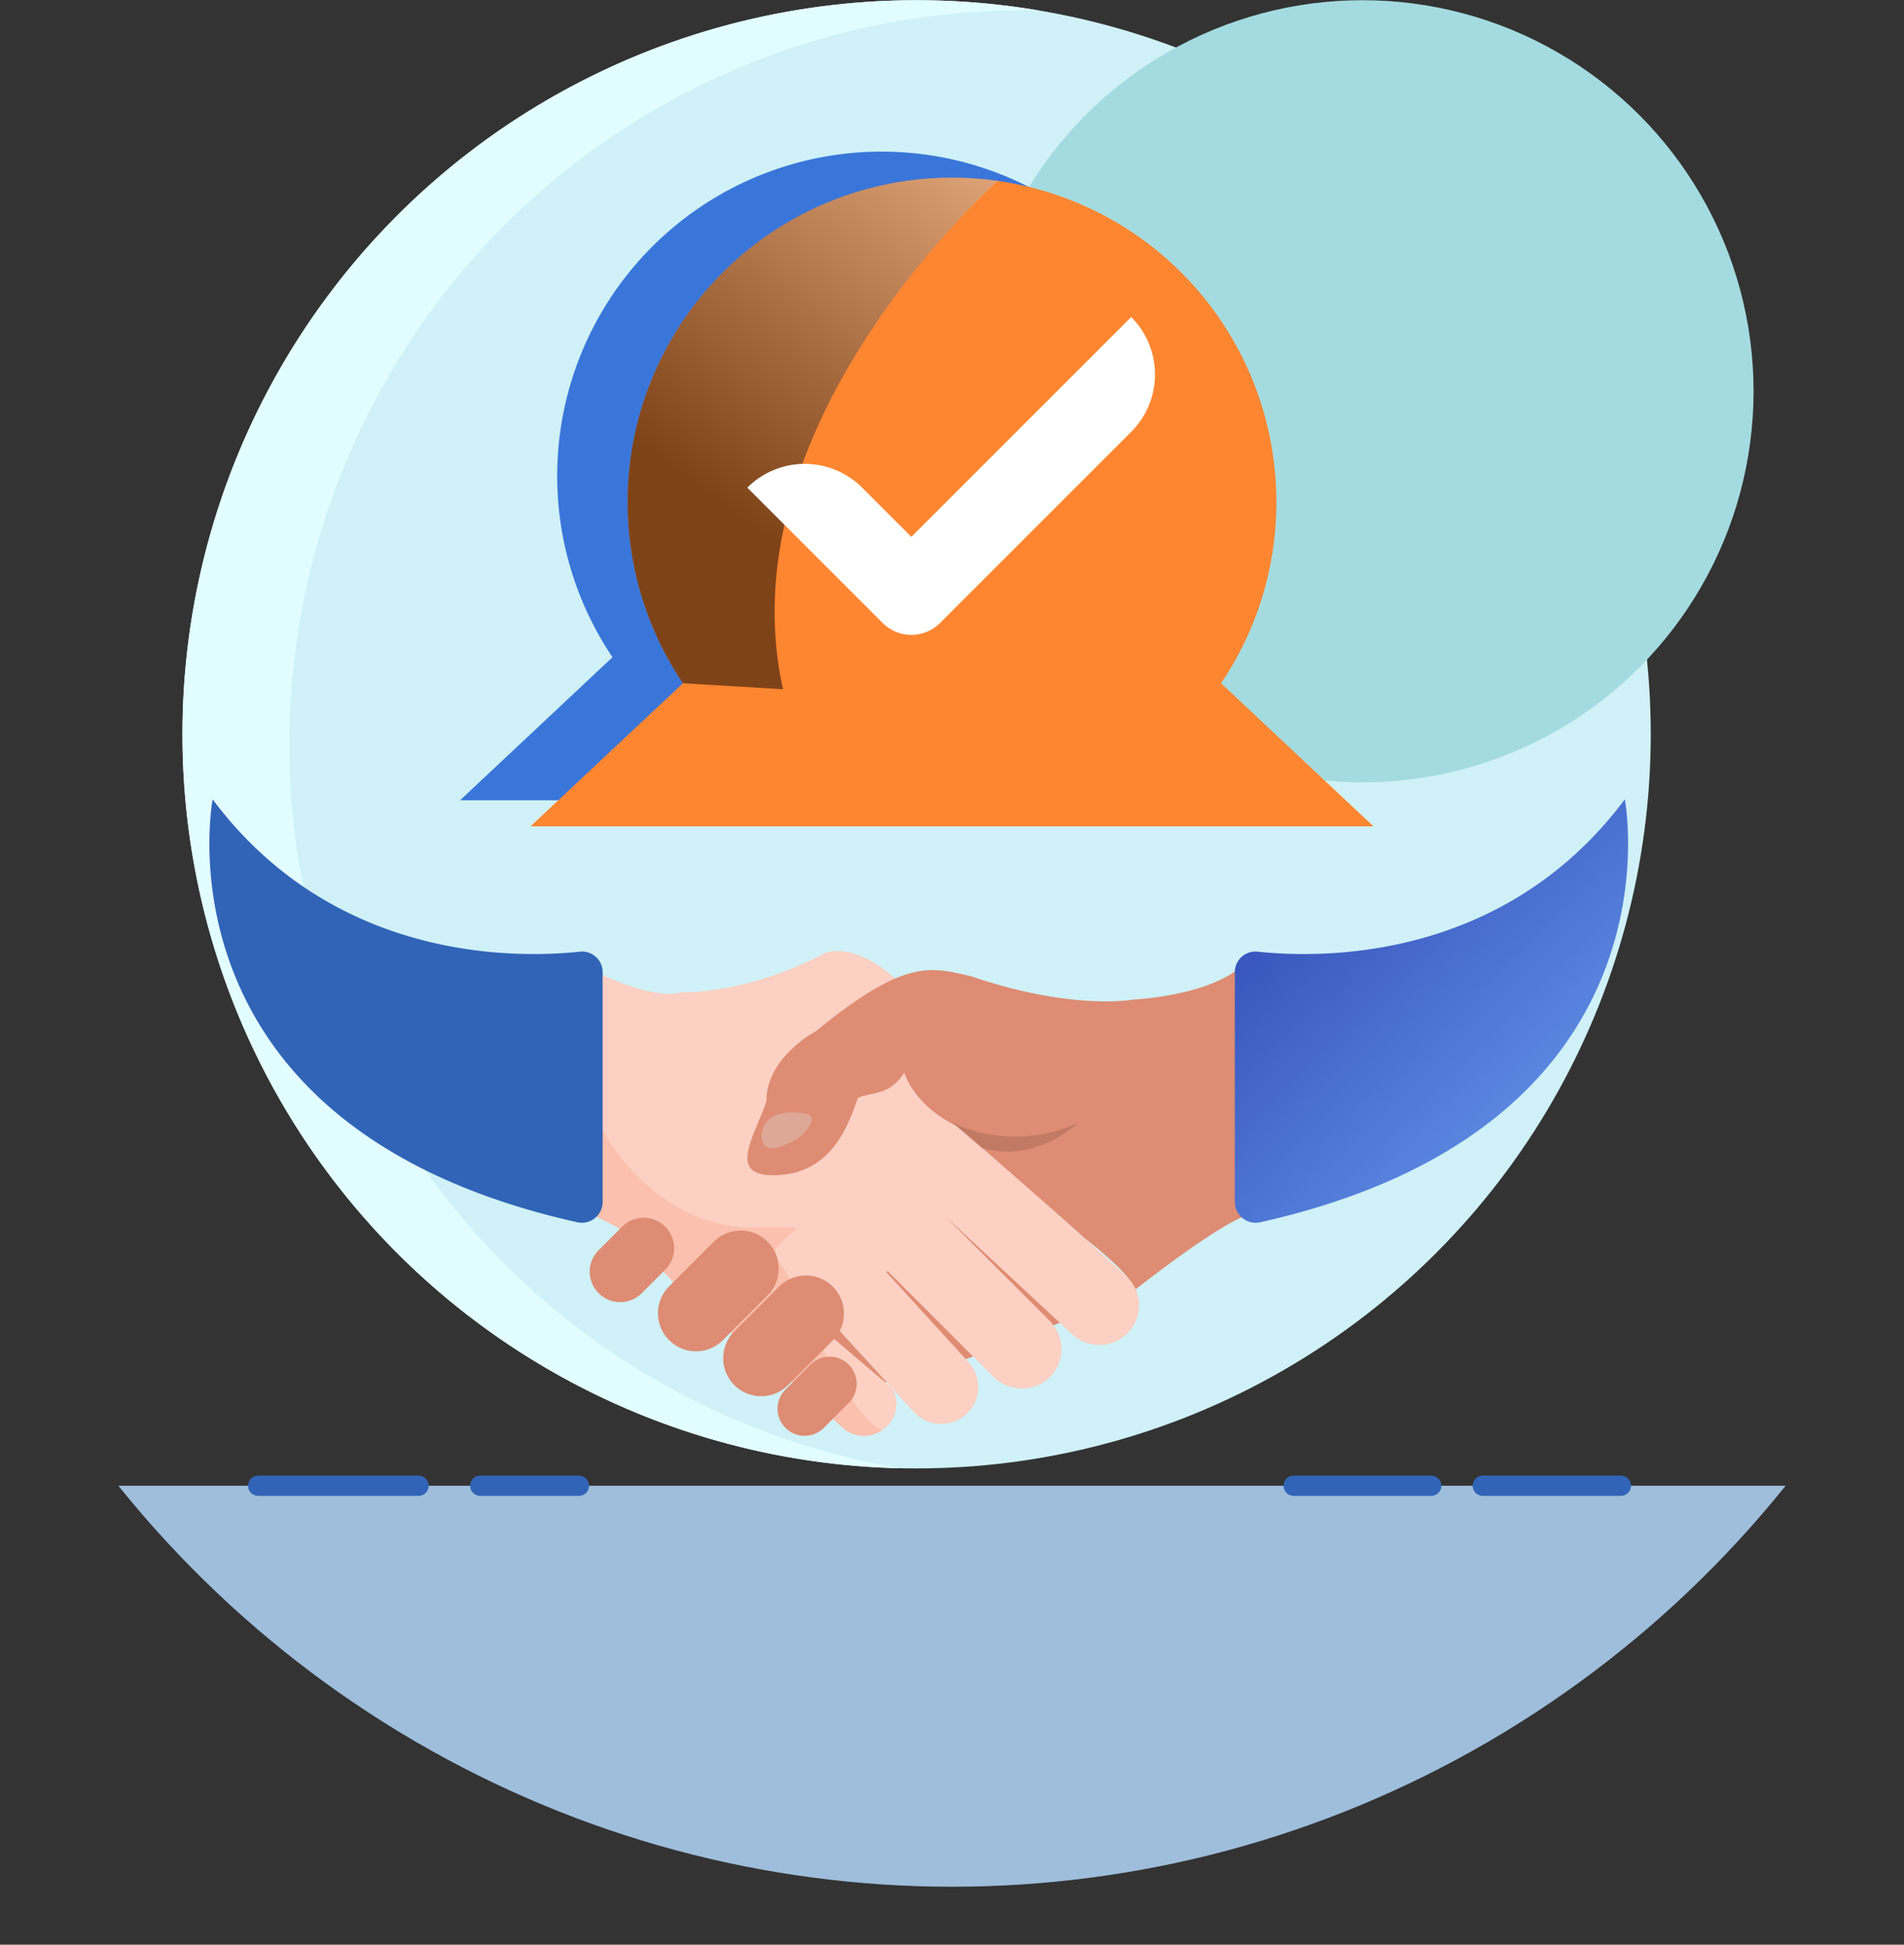 <svg xmlns="http://www.w3.org/2000/svg" xmlns:xlink="http://www.w3.org/1999/xlink" viewBox="0 0 229.425 234.346"><rect x="0" y="0" width="229.425" height="234.346" fill="#333333" stroke="none"/><defs><style>.cls-1,.cls-5{fill:none;}.cls-2{isolation:isolate;}.cls-3{clip-path:url(#clip-path);}.cls-4{fill:#9ebedb;}.cls-5{stroke:#3164b7;stroke-linecap:round;stroke-linejoin:round;stroke-width:2.446px;}.cls-6{fill:#cff1f7;}.cls-7{fill:#e2fdff;}.cls-8{fill:#a4dbe0;}.cls-9{fill:#de8c73;}.cls-10{fill:#fcd0c3;}.cls-11{fill:#fbc0ae;}.cls-12{fill:#c27a64;}.cls-13{fill:#dea897;}.cls-14{fill:#3164b7;}.cls-15{fill:url(#linear-gradient);}.cls-16{fill:#3a76d9;}.cls-17{fill:#ff8630;}.cls-18{opacity:0.5;mix-blend-mode:screen;fill:url(#White_Black);}.cls-19{fill:#fff;}</style><clipPath id="clip-path" transform="translate(-14.757 -34.482)"><ellipse class="cls-1" cx="129.47" cy="130.921" rx="129.47" ry="130.921"/></clipPath><linearGradient id="linear-gradient" x1="167.713" y1="135.851" x2="208.224" y2="177.189" gradientUnits="userSpaceOnUse"><stop offset="0" stop-color="#314cb7"/><stop offset="1" stop-color="#689aed"/></linearGradient><linearGradient id="White_Black" x1="143.368" y1="40.704" x2="102.621" y2="95.932" gradientUnits="userSpaceOnUse"><stop offset="0" stop-color="#fff"/><stop offset="1"/></linearGradient></defs><title>资源 17</title><g class="cls-2"><g id="图层_2" data-name="图层 2"><g id="Layer_1" data-name="Layer 1"><g class="cls-3"><rect class="cls-4" y="179.036" width="229.425" height="55.31"/><line class="cls-5" x1="31.11" y1="179.036" x2="50.432" y2="179.036"/><line class="cls-5" x1="57.873" y1="179.036" x2="69.758" y2="179.036"/><line class="cls-5" x1="155.887" y1="179.036" x2="172.459" y2="179.036"/><line class="cls-5" x1="178.672" y1="179.036" x2="195.307" y2="179.036"/><circle class="cls-6" cx="110.447" cy="88.487" r="88.463"/><path class="cls-7" d="M55.567,156.075A88.476,88.476,0,0,1,139.961,35.747a88.465,88.465,0,1,0-16.631,175.671A88.405,88.405,0,0,1,55.567,156.075Z" transform="translate(-14.757 -34.482)"/><circle class="cls-8" cx="164.173" cy="47.149" r="47.125"/><path class="cls-9" d="M151.603,189.848s-32.319,15.21-37.647,11.078,2.175-14.137,2.175-14.137l12.411-5.843,4.118-1.551,8.265,2.827Z" transform="translate(-14.757 -34.482)"/><path class="cls-10" d="M152.008,191.774a4.785,4.785,0,0,1-8.043,3.507l-15.422-14.335,12.72,12.723a4.786,4.786,0,0,1-.405,7.129,4.868,4.868,0,0,1-6.45-.454l-12.704-12.701-.138.145,9.892,10.828a4.465,4.465,0,0,1-.679,6.627,4.537,4.537,0,0,1-5.99-.695l-8.982-9.828a.596.596,0,1,0-.827.856l7.023,5.98a2.316,2.316,0,0,1,.705,1.342,3.759,3.759,0,0,1-1.727,3.973,3.919,3.919,0,0,1-4.288-.016c-.013-.01-.029-.019-.045-.029l-8.892-7.92c-3.896-2.921-12.781-9.841-15.22-13.965C89.707,182.004,84.515,180.27,84.515,180.27l.467.054V150.785s7.859,4.395,11.903,3.273c0,0,7.666.328,17.288-4.729,4.079-1.306,8.647,3.262,8.647,3.262s-1.721,11.607,4.111,15.413c.859.56,1.708,1.126,2.538,1.728v-.003l.058.045c.402.293.801.589,1.19.901l4.092,3.285,15.67,14.312A4.775,4.775,0,0,1,152.008,191.774Z" transform="translate(-14.757 -34.482)"/><path class="cls-11" d="M120.98,206.871a3.919,3.919,0,0,1-4.288-.016c-.013-.01-.029-.019-.045-.029l-8.892-7.92c-3.896-2.921-12.781-9.841-15.22-13.965C89.707,182.004,84.515,180.27,84.515,180.27l.467.054V172.684l2.39-1.998s5.675,11.176,17.446,11.72h6.083s-4.32,3.359-2.58,3.909,7.045,17.285,12.656,20.553Z" transform="translate(-14.757 -34.482)"/><path class="cls-9" d="M90.902,180.646h0a3.67,3.67,0,0,1,3.67,3.67v3.996a3.67,3.67,0,0,1-3.67,3.67h0a3.67,3.67,0,0,1-3.67-3.67v-3.996a3.67,3.67,0,0,1,3.67-3.67Z" transform="translate(143.611 -44.19) rotate(45)"/><path class="cls-9" d="M101.315,181.659h0a4.582,4.582,0,0,1,4.582,4.582v7.613a4.582,4.582,0,0,1-4.582,4.582h0a4.582,4.582,0,0,1-4.582-4.582v-7.613A4.582,4.582,0,0,1,101.315,181.659Z" transform="translate(149.301 -50.46) rotate(45)"/><path class="cls-9" d="M109.176,187.07h0a4.582,4.582,0,0,1,4.582,4.582v7.613a4.582,4.582,0,0,1-4.582,4.582h0a4.582,4.582,0,0,1-4.582-4.582v-7.613A4.582,4.582,0,0,1,109.176,187.07Z" transform="translate(155.429 -54.433) rotate(45)"/><path class="cls-9" d="M164.537,150.785c-4.106,3.749-13.172,4.143-13.172,4.143s-7.286,1.414-19.683-2.827c-4.567-.979-7.612-2.392-18.595,6.633,0,0-6.035,3.154-5.981,8.482-1.522,4.404-5.002,9.298,1.577,8.863s8.419-6.47,9.456-9.298c1.69-.761,3.733-.205,5.593-3.039,0,0,1.013,3.896,6.411,6.485,0,0,12.193,10.605,15.369,13.506,0,0,5.188,3.954,6.091,6.115,0,0,11.118-8.839,14.298-9.165Z" transform="translate(-14.757 -34.482)"/><path class="cls-12" d="M129.528,169.772a17.943,17.943,0,0,0,15.157,0s-4.991,4.901-11.549,3.063Z" transform="translate(-14.757 -34.482)"/><path class="cls-13" d="M111.911,168.705a.913.913,0,0,1,.555.253.889.889,0,0,1-.04.938,4.62,4.62,0,0,1-1.625,1.824,9.198,9.198,0,0,1-1.648.779,3.92,3.92,0,0,1-1.238.336,1.328,1.328,0,0,1-1.142-.474,1.586,1.586,0,0,1-.227-1.015C106.685,168.495,109.679,168.282,111.911,168.705Z" transform="translate(-14.757 -34.482)"/><path class="cls-14" d="M40.381,130.807s-7.599,39.436,43.936,50.962a2.507,2.507,0,0,0,3.056-2.438v-27.688a2.486,2.486,0,0,0-2.748-2.481C76.969,149.982,55.005,150.372,40.381,130.807Z" transform="translate(-14.757 -34.482)"/><path class="cls-15" d="M210.541,130.807s7.599,39.436-43.936,50.962a2.507,2.507,0,0,1-3.056-2.438v-27.688a2.486,2.486,0,0,1,2.748-2.481C173.953,149.982,195.917,150.372,210.541,130.807Z" transform="translate(-14.757 -34.482)"/><path class="cls-16" d="M171.767,130.921H70.192l18.368-17.243a39.093,39.093,0,0,1,32.42-60.925,39.073,39.073,0,0,1,39.084,39.084,38.909,38.909,0,0,1-6.665,21.841Z" transform="translate(-14.757 -34.482)"/><path class="cls-17" d="M180.257,134.061H78.682L97.05,116.818a39.093,39.093,0,0,1,32.42-60.925,39.073,39.073,0,0,1,39.084,39.084A38.909,38.909,0,0,1,161.889,116.818Z" transform="translate(-14.757 -34.482)"/><path class="cls-18" d="M134.997,56.284v.012s-33.019,28.995-25.889,61.243l-12.058-.722a39.093,39.093,0,0,1,32.42-60.925A39.348,39.348,0,0,1,134.997,56.284Z" transform="translate(-14.757 -34.482)"/><path class="cls-19" d="M124.573,110.987a4.878,4.878,0,0,1-3.459-1.433L104.806,93.246h0a9.782,9.782,0,0,1,13.835-.001l5.932,5.932,26.491-26.491h0a9.784,9.784,0,0,1-.001,13.836L128.032,109.554A4.876,4.876,0,0,1,124.573,110.987Z" transform="translate(-14.757 -34.482)"/><path class="cls-9" d="M113.216,197.344h0a3.265,3.265,0,0,1,3.265,3.265v4.25a3.265,3.265,0,0,1-3.265,3.265h0a3.265,3.265,0,0,1-3.265-3.265v-4.25a3.265,3.265,0,0,1,3.265-3.265Z" transform="translate(161.758 -55.159) rotate(45)"/></g></g></g></g></svg>